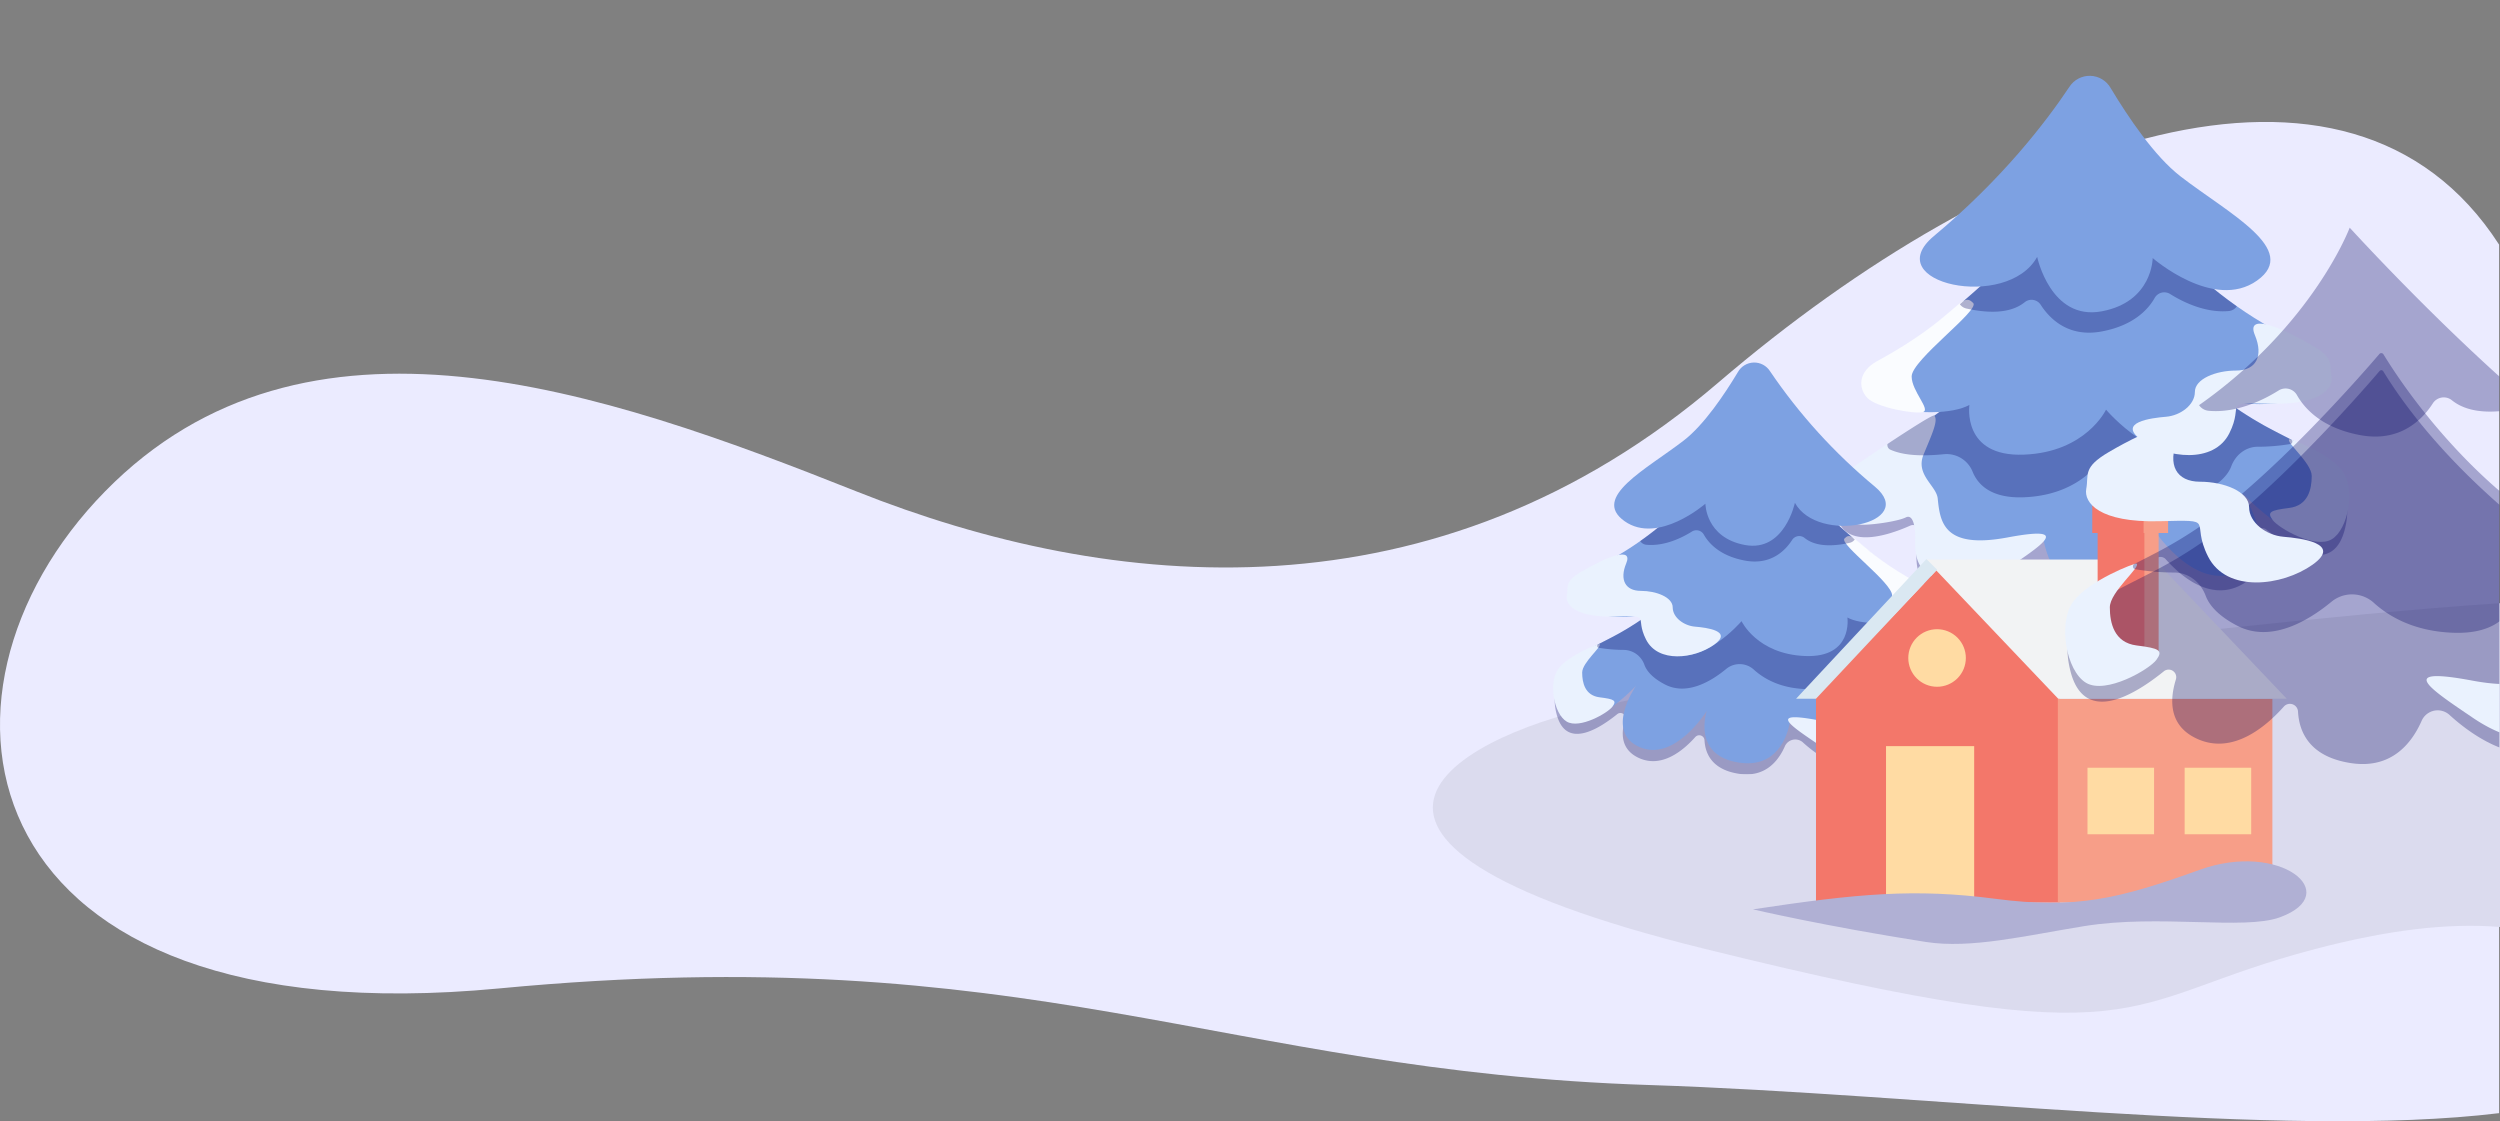 <svg xmlns="http://www.w3.org/2000/svg" xmlns:xlink="http://www.w3.org/1999/xlink" width="1383.231" height="620.373" viewBox="0 0 1383.231 620.373">
  <rect x="0" y="0" width="1383.231" height="620.373" fill="#808080" stroke="none"/>
  <defs>
    <clipPath id="clip-path">
      <rect id="Rectangle_35" data-name="Rectangle 35" width="285.396" height="295.538" fill="none"/>
    </clipPath>
    <clipPath id="clip-path-3">
      <rect id="Rectangle_25" data-name="Rectangle 25" width="282.88" height="182.834" fill="none"/>
    </clipPath>
    <clipPath id="clip-path-4">
      <path id="Path_12" data-name="Path 12" d="M138.5,170.812c-.079.125-.158.256-.236.38-.347.557-.694,1.114-1.047,1.678-18.185,28.735-45.27,55.536-74.13,77.324q-3.173,2.4-6.378,4.712-7.357,5.337-14.793,10.2-1.7,1.11-3.346,2.169-3.959,2.546-7.636,4.85c-.4.249-.8.5-1.192.746C12.7,283.587,1.183,290.841,2.388,300.041c3.818,29.167,48.106,4.181,48.545,3.938-.21.531-11.539,28.944,4.277,40.038h.006a20.781,20.781,0,0,0,4.885,2.516,25.892,25.892,0,0,0,2.659.813c25.932,6.494,52.388-25.111,53.868-26.912.045-.053.066-.079.066-.079s0,.033.006.1c.04.38.183,1.8.6,3.867,1.873,9.475,9.234,32.365,36.312,28.23,33.568-5.125,23.143-36.271,22.881-37.044.5.806,23.116,36.919,48.145,25.93,24.8-10.9,3.359-42.43,2.495-43.688,1.27,1.337,47.392,49.7,56.763,11.815,5.449-21.985-6.941-29.789-26.364-39.736-1.113-.571-2.253-1.153-3.411-1.737-1.363-.695-2.751-1.4-4.165-2.123q-1.06-.54-2.142-1.1c-.72-.366-1.447-.747-2.174-1.127a199.005,199.005,0,0,1-24.7-14.941q-2.4-1.73-4.82-3.584c-.438-.328-.871-.668-1.31-1.009q-1.492-1.16-2.993-2.359c-.511-.406-1.028-.825-1.545-1.245-3.477-2.825-6.974-5.8-10.445-8.866-.543-.472-1.081-.957-1.624-1.442-4.328-3.866-8.618-7.857-12.782-11.867q-1.512-1.454-3.006-2.923-3.123-3.047-6.136-6.075c-.491-.5-.982-.989-1.467-1.481-6.588-6.657-12.645-13.073-17.819-18.7-.366-.393-.727-.786-1.08-1.173-.407-.446-.819-.891-1.219-1.33q-.521-.57-1.022-1.12c-.242-.275-.491-.544-.733-.806l-.563-.623c-.419-.472-.838-.936-1.25-1.389-.655-.721-1.277-1.422-1.88-2.1-.852-.95-1.65-1.855-2.4-2.7-.15-.164-.295-.328-.439-.492-.164-.2-.334-.387-.5-.57-.256-.288-.5-.564-.74-.839-2.155-2.457-3.772-4.338-4.748-5.471-.033-.033-.058-.066-.091-.1-.628-.747-.963-1.141-.963-1.141-.281.473-.569.937-.857,1.409" transform="translate(-2.301 -169.403)" fill="none"/>
    </clipPath>
    <linearGradient id="linear-gradient" x1="-0.001" y1="1.023" x2="0.001" y2="1.023" gradientUnits="objectBoundingBox">
      <stop offset="0" stop-color="#fff"/>
      <stop offset="1" stop-color="#7da1e2"/>
    </linearGradient>
    <clipPath id="clip-path-6">
      <rect id="Rectangle_28" data-name="Rectangle 28" width="224.061" height="129.86" fill="none"/>
    </clipPath>
    <clipPath id="clip-path-7">
      <path id="Path_16" data-name="Path 16" d="M80.506,157.073q-4.416,3.765-8.837,7.385a317.222,317.222,0,0,1-31.98,23.413c-39.946,24.9,27.654,35.385,46.091,24.9,0,0-4.3,28.832,30.113,27.522s45.476-24.9,45.476-24.9,29.5,34.731,54.7,21.625c24.4-12.693,13.071-27.843,12.328-28.787.541.557,7.362,6.966,34.992,2.575,28.883-4.588,23.457-23.564,5.531-32.109a244.6,244.6,0,0,1-25.5-14.05q-5.014-3.165-9.654-6.434c-53.122-37.352-69.931-82.4-69.931-82.4s-41.1,45.2-83.321,81.256" transform="translate(-27.27 -75.817)" fill="none"/>
    </clipPath>
    <linearGradient id="linear-gradient-2" x1="0.037" y1="1.428" x2="0.039" y2="1.428" xlink:href="#linear-gradient"/>
    <clipPath id="clip-path-9">
      <rect id="Rectangle_31" data-name="Rectangle 31" width="153.251" height="96.992" fill="none"/>
    </clipPath>
    <clipPath id="clip-path-10">
      <path id="Path_19" data-name="Path 19" d="M160.6,8.476c-13,19.478-37.229,51.03-74.875,82.426-31.286,26.092,40.521,41.688,57.114,11.545,0,0,7.375,35.386,35.644,30.143S206.747,103.1,206.747,103.1s33.8,29.488,57.768,12.45-15.908-37.182-42.4-57.665c-14.377-11.114-28.963-32.762-38.6-48.821A13.363,13.363,0,0,0,160.6,8.476" transform="translate(-77.918 -2.274)" fill="none"/>
    </clipPath>
    <linearGradient id="linear-gradient-3" x1="-0.104" y1="2.17" x2="-0.101" y2="2.17" xlink:href="#linear-gradient"/>
    <clipPath id="clip-path-12">
      <rect id="Rectangle_35-2" data-name="Rectangle 35" width="221.107" height="228.965" fill="none"/>
    </clipPath>
    <clipPath id="clip-path-14">
      <rect id="Rectangle_25-2" data-name="Rectangle 25" width="219.158" height="141.648" fill="none"/>
    </clipPath>
    <clipPath id="clip-path-15">
      <path id="Path_12-2" data-name="Path 12" d="M115.94,170.495c.061.1.122.2.183.294.269.432.538.863.812,1.3,14.089,22.262,35.073,43.026,57.431,59.906q2.458,1.858,4.942,3.65,5.7,4.135,11.461,7.9,1.316.86,2.592,1.68,3.067,1.973,5.916,3.757c.31.193.619.386.923.578,13.2,8.306,22.125,13.926,21.192,21.054-2.958,22.6-37.269,3.239-37.61,3.051.163.411,8.94,22.424-3.313,31.019h0a16.1,16.1,0,0,1-3.785,1.949,20.056,20.056,0,0,1-2.06.629c-20.09,5.031-40.587-19.454-41.734-20.85-.035-.041-.051-.061-.051-.061s0,.026,0,.076c-.031.295-.142,1.4-.462,3-1.451,7.341-7.154,25.074-28.132,21.871-26.006-3.97-17.93-28.1-17.726-28.7-.386.625-17.909,28.6-37.3,20.089-19.213-8.443-2.6-32.872-1.933-33.847-.984,1.036-36.717,38.5-43.976,9.154C-.921,260.958,8.678,254.911,23.726,247.2c.862-.442,1.745-.893,2.643-1.345,1.056-.538,2.131-1.082,3.227-1.645q.822-.419,1.659-.853c.558-.284,1.121-.579,1.684-.873a154.173,154.173,0,0,0,19.137-11.575q1.857-1.34,3.734-2.776c.339-.254.675-.518,1.015-.782q1.156-.9,2.319-1.828c.4-.314.8-.639,1.2-.964,2.694-2.188,5.4-4.493,8.092-6.869.421-.366.837-.742,1.258-1.117,3.353-3,6.676-6.087,9.9-9.194q1.172-1.127,2.329-2.264,2.42-2.361,4.754-4.706c.38-.386.761-.766,1.136-1.147,5.1-5.158,9.8-10.128,13.8-14.484.284-.3.563-.609.837-.908.315-.345.635-.69.944-1.031l.792-.868c.187-.213.38-.421.568-.624l.436-.483c.324-.366.649-.726.968-1.076.508-.559.989-1.1,1.456-1.625.66-.736,1.278-1.437,1.862-2.091.116-.127.228-.254.34-.381.127-.152.259-.3.385-.442.2-.223.391-.437.573-.65,1.669-1.9,2.922-3.361,3.679-4.239.025-.026.045-.051.071-.076.487-.579.746-.884.746-.884.218.366.441.726.664,1.092" transform="translate(-2.301 -169.403)" fill="none"/>
    </clipPath>
    <linearGradient id="linear-gradient-4" x1="1.001" y1="1.023" x2="0.999" y2="1.023" xlink:href="#linear-gradient"/>
    <clipPath id="clip-path-17">
      <rect id="Rectangle_28-2" data-name="Rectangle 28" width="173.588" height="100.608" fill="none"/>
    </clipPath>
    <clipPath id="clip-path-18">
      <path id="Path_16-2" data-name="Path 16" d="M184.695,138.769q3.421,2.917,6.847,5.722a245.762,245.762,0,0,0,24.776,18.139c30.948,19.292-21.425,27.414-35.708,19.292,0,0,3.333,22.338-23.33,21.323s-35.232-19.292-35.232-19.292-22.854,26.907-42.375,16.754c-18.9-9.834-10.127-21.571-9.551-22.3-.419.431-5.7,5.4-27.11,2-22.377-3.554-18.173-18.256-4.285-24.876a189.5,189.5,0,0,0,19.759-10.885q3.884-2.452,7.479-4.985c41.156-28.938,54.178-63.836,54.178-63.836s31.842,35.019,64.552,62.952" transform="translate(-27.27 -75.817)" fill="none"/>
    </clipPath>
    <linearGradient id="linear-gradient-5" x1="0.963" y1="1.428" x2="0.961" y2="1.428" xlink:href="#linear-gradient"/>
    <clipPath id="clip-path-20">
      <rect id="Rectangle_31-2" data-name="Rectangle 31" width="118.729" height="75.143" fill="none"/>
    </clipPath>
    <clipPath id="clip-path-21">
      <path id="Path_19-2" data-name="Path 19" d="M164.141,7.079A305.4,305.4,0,0,0,222.15,70.938c24.238,20.214-31.393,32.3-44.248,8.945,0,0-5.714,27.415-27.615,23.353s-21.9-22.845-21.9-22.845S102.2,103.236,83.63,90.036s12.325-28.807,32.852-44.675c11.138-8.61,22.439-25.382,29.9-37.823a10.353,10.353,0,0,1,17.756-.458" transform="translate(-77.918 -2.274)" fill="none"/>
    </clipPath>
    <linearGradient id="linear-gradient-6" x1="1.104" y1="2.17" x2="1.101" y2="2.17" xlink:href="#linear-gradient"/>
    <clipPath id="clip-path-23">
      <path id="Path_79" data-name="Path 79" d="M7.731,100.885h.881V213.7H143.465V100.885L75.6,29.492Z" transform="translate(-7.731 -29.492)" fill="none"/>
    </clipPath>
    <linearGradient id="linear-gradient-7" x1="-0.075" y1="1" x2="-0.065" y2="1" gradientUnits="objectBoundingBox">
      <stop offset="0" stop-color="#fad5e5"/>
      <stop offset="0.01" stop-color="#f9d3e2"/>
      <stop offset="0.233" stop-color="#f7b2b7"/>
      <stop offset="0.45" stop-color="#f59895"/>
      <stop offset="0.654" stop-color="#f4867d"/>
      <stop offset="0.843" stop-color="#f37a6f"/>
      <stop offset="1" stop-color="#f3776a"/>
    </linearGradient>
    <clipPath id="clip-path-24">
      <rect id="Rectangle_84" data-name="Rectangle 84" width="118.706" height="112.819" fill="none"/>
    </clipPath>
    <linearGradient id="linear-gradient-8" x1="-1.24" y1="1" x2="-1.229" y2="1" gradientUnits="objectBoundingBox">
      <stop offset="0" stop-color="#fad5e5"/>
      <stop offset="0.099" stop-color="#f9ccd5"/>
      <stop offset="0.352" stop-color="#f8b8b4"/>
      <stop offset="0.594" stop-color="#f7a99b"/>
      <stop offset="0.816" stop-color="#f7a18d"/>
      <stop offset="1" stop-color="#f79e88"/>
    </linearGradient>
    <clipPath id="clip-path-25">
      <rect id="Rectangle_86" data-name="Rectangle 86" width="27.116" height="68.433" fill="none"/>
    </clipPath>
    <linearGradient id="linear-gradient-9" x1="-6.448" y1="3.059" x2="-6.397" y2="3.059" xlink:href="#linear-gradient-7"/>
    <clipPath id="clip-path-26">
      <rect id="Rectangle_88" data-name="Rectangle 88" width="7.866" height="68.174" fill="none"/>
    </clipPath>
    <linearGradient id="linear-gradient-10" x1="-24.5" y1="3.059" x2="-24.333" y2="3.059" xlink:href="#linear-gradient-8"/>
    <clipPath id="clip-path-27">
      <rect id="Rectangle_90" data-name="Rectangle 90" width="28.843" height="18.355" fill="none"/>
    </clipPath>
    <linearGradient id="linear-gradient-11" x1="-5.769" y1="12.143" x2="-5.723" y2="12.143" xlink:href="#linear-gradient-7"/>
    <clipPath id="clip-path-28">
      <rect id="Rectangle_92" data-name="Rectangle 92" width="13.544" height="18.355" fill="none"/>
    </clipPath>
    <linearGradient id="linear-gradient-12" x1="-14.197" y1="12.143" x2="-14.1" y2="12.143" xlink:href="#linear-gradient-8"/>
    <clipPath id="clip-path-29">
      <rect id="Rectangle_94" data-name="Rectangle 94" width="48.769" height="86.59" fill="none"/>
    </clipPath>
    <linearGradient id="linear-gradient-13" x1="-1.02" y1="1" x2="-0.994" y2="1" gradientUnits="objectBoundingBox">
      <stop offset="0" stop-color="#fff"/>
      <stop offset="1" stop-color="#ffdba3"/>
    </linearGradient>
    <clipPath id="clip-path-30">
      <rect id="Rectangle_96" data-name="Rectangle 96" width="36.826" height="36.826" fill="none"/>
    </clipPath>
    <linearGradient id="linear-gradient-14" x1="-4.378" y1="2.027" x2="-4.343" y2="2.027" xlink:href="#linear-gradient-13"/>
    <linearGradient id="linear-gradient-15" x1="-5.838" y1="2.027" x2="-5.802" y2="2.027" xlink:href="#linear-gradient-13"/>
    <clipPath id="clip-path-32">
      <path id="Path_82" data-name="Path 82" d="M47.351,70.532A15.925,15.925,0,1,0,63.275,54.607,15.924,15.924,0,0,0,47.351,70.532" transform="translate(-47.351 -54.607)" fill="none"/>
    </clipPath>
    <linearGradient id="linear-gradient-16" x1="-1.949" y1="4.75" x2="-1.908" y2="4.75" xlink:href="#linear-gradient-13"/>
    <clipPath id="clip-path-33">
      <rect id="Rectangle_199" data-name="Rectangle 199" width="240" height="477" transform="translate(1682 2825)" fill="#fff" stroke="#707070" stroke-width="1"/>
    </clipPath>
    <clipPath id="clip-path-34">
      <rect id="Rectangle_35-3" data-name="Rectangle 35" width="340.134" height="352.221" fill="none"/>
    </clipPath>
    <clipPath id="clip-path-36">
      <rect id="Rectangle_25-3" data-name="Rectangle 25" width="337.135" height="217.9" fill="none"/>
    </clipPath>
    <clipPath id="clip-path-37">
      <path id="Path_12-3" data-name="Path 12" d="M177.114,171.082c.094.148.188.305.282.453.413.664.827,1.328,1.248,2,21.673,34.246,53.953,66.187,88.348,92.154q3.781,2.858,7.6,5.615,8.768,6.36,17.631,12.152,2.025,1.323,3.988,2.585,4.718,3.034,9.1,5.78c.476.3.952.593,1.42.889,20.308,12.777,34.035,21.423,32.6,32.387-4.55,34.761-57.332,4.983-57.855,4.694.25.633,13.752,34.495-5.1,47.718h-.007a24.768,24.768,0,0,1-5.822,3,30.87,30.87,0,0,1-3.169.968c-30.905,7.739-62.436-29.927-64.2-32.074-.054-.063-.078-.094-.078-.094s0,.04-.007.117c-.048.453-.219,2.148-.71,4.608-2.233,11.293-11,38.572-43.277,33.644-40.006-6.107-27.581-43.227-27.269-44.149-.593.961-27.55,44-57.379,30.9-29.555-12.987-4-50.568-2.973-52.068-1.514,1.594-56.482,59.229-67.65,14.081-6.494-26.2,8.272-35.5,31.421-47.358,1.327-.68,2.685-1.374,4.066-2.07,1.624-.828,3.279-1.664,4.964-2.53q1.264-.644,2.552-1.312c.858-.437,1.725-.89,2.591-1.344a237.169,237.169,0,0,0,29.438-17.806q2.857-2.061,5.745-4.271c.522-.391,1.038-.8,1.561-1.2q1.778-1.382,3.567-2.812c.608-.483,1.225-.984,1.842-1.483,4.144-3.366,8.312-6.911,12.448-10.567.647-.562,1.288-1.141,1.936-1.719,5.158-4.608,10.27-9.363,15.234-14.143q1.8-1.733,3.583-3.483,3.722-3.631,7.313-7.24c.585-.593,1.17-1.179,1.748-1.765,7.851-7.934,15.07-15.581,21.236-22.281.437-.469.866-.937,1.287-1.4.485-.531.976-1.062,1.452-1.586q.621-.679,1.218-1.335c.288-.328.585-.648.874-.96l.671-.742c.5-.562,1-1.116,1.49-1.655.781-.859,1.522-1.7,2.24-2.5,1.015-1.132,1.967-2.21,2.865-3.217.179-.2.351-.391.523-.586.2-.234.4-.461.592-.679.3-.344.6-.672.882-1,2.568-2.928,4.5-5.17,5.659-6.521.039-.04.069-.078.109-.117.749-.891,1.147-1.36,1.147-1.36.335.563.679,1.117,1.022,1.679" transform="translate(-2.301 -169.403)" fill="none"/>
    </clipPath>
    <clipPath id="clip-path-39">
      <rect id="Rectangle_28-3" data-name="Rectangle 28" width="267.034" height="154.767" fill="none"/>
    </clipPath>
    <clipPath id="clip-path-40">
      <path id="Path_16-3" data-name="Path 16" d="M269.44,172.657q5.262,4.487,10.532,8.8a378.061,378.061,0,0,0,38.114,27.9c47.608,29.677-32.958,42.172-54.931,29.677,0,0,5.127,34.362-35.889,32.8s-54.2-29.677-54.2-29.677-35.157,41.392-65.186,25.773C78.805,252.808,92.3,234.752,93.19,233.627c-.644.663-8.774,8.3-41.7,3.069-34.423-5.468-27.957-28.084-6.592-38.267a291.5,291.5,0,0,0,30.4-16.745q5.975-3.772,11.506-7.668c63.311-44.516,83.343-98.2,83.343-98.2s48.984,53.871,99.3,96.84" transform="translate(-27.27 -75.817)" fill="none"/>
    </clipPath>
    <clipPath id="clip-path-42">
      <rect id="Rectangle_31-3" data-name="Rectangle 31" width="182.643" height="115.595" fill="none"/>
    </clipPath>
    <clipPath id="clip-path-43">
      <path id="Path_19-3" data-name="Path 19" d="M210.556,9.666c15.489,23.214,44.369,60.817,89.236,98.235,37.286,31.1-48.293,49.684-68.068,13.76,0,0-8.789,42.172-42.48,35.925s-33.691-35.143-33.691-35.143S115.27,157.585,86.705,137.28s18.96-44.314,50.537-68.725c17.134-13.245,34.518-39.045,46-58.185a15.925,15.925,0,0,1,27.314-.705" transform="translate(-77.918 -2.274)" fill="none"/>
    </clipPath>
  </defs>
  <g id="Group_158" data-name="Group 158" transform="translate(-539 -2825)">
    <path id="Path_77" data-name="Path 77" d="M3415.446,2022.13c-83.159-128.925-275.432-57.718-431.956,76.3s-335.846,116.393-476.955,60.233-304.926-112.937-415.674,0-76.457,303.01,218.015,275.016,399.283,45.808,636.357,53.442c153.387,4.939,350.65,30.12,470.212,15.565Z" transform="translate(-1493.718 938.21)" fill="#ebebff"/>
    <path id="Path_84" data-name="Path 84" d="M3927.694,2503.594c-131.715-35.353-178.9,17.677-256.929,32.407s-197.8,73.653,52.625,135.521,225.022,29.46,337.533,0c39.829-10.429,73.063-14.556,102.2-12.177V2480.2C4072.39,2486.088,3927.694,2503.594,3927.694,2503.594Z" transform="translate(-2240.894 678.544)" fill="#dbdbee"/>
    <g id="Group_69" data-name="Group 69" transform="translate(1553.416 2865.552)">
      <g id="Group_36" data-name="Group 36" transform="translate(0)" clip-path="url(#clip-path)">
        <g id="Group_17" data-name="Group 17">
          <g id="Group_16" data-name="Group 16" clip-path="url(#clip-path)">
            <g id="Group_15" data-name="Group 15" transform="translate(1.412 112.705)" opacity="0.3">
              <g id="Group_14" data-name="Group 14">
                <g id="Group_13" data-name="Group 13" clip-path="url(#clip-path-3)">
                  <path id="Path_11" data-name="Path 11" d="M283.891,323.078c-6.231,25.189-28.71,12.248-43.449.354a3.522,3.522,0,0,0-5.588,3.751c3.077,9.918,3.206,21.867-10.222,27.768-16,7.026-31.022-5.2-39.9-15.149a3.762,3.762,0,0,0-6.558,2.309c-.5,9.437-5.247,21.005-24.566,23.955-18.623,2.844-28.115-8.937-32.836-19.653a8.129,8.129,0,0,0-12.936-2.7c-10.3,9.394-27.9,21.455-45.077,17.154a25.85,25.85,0,0,1-2.659-.813,20.751,20.751,0,0,1-4.885-2.517h-.006c-10.611-7.444-9-22.685-6.732-32.068a3.683,3.683,0,0,0-5.068-4.251C30.5,326.973,5.229,335.268,2.388,313.557c-1.205-9.2,10.314-16.454,27.353-27.174.393-.249.793-.5,1.192-.747q3.674-2.31,7.635-4.849,1.65-1.061,3.347-2.169,7.416-4.856,14.793-10.2,3.2-2.31,6.379-4.712c28.859-21.788,55.944-48.59,74.13-77.324.353-.563.7-1.121,1.047-1.677.079-.125.157-.256.236-.381l.1-.163a1.052,1.052,0,0,1,1.7-.128l.019.022c.033.033.059.066.091.1.976,1.133,2.593,3.014,4.748,5.471.236.276.485.55.74.839.164.184.334.374.5.57.144.164.288.328.439.491.753.845,1.552,1.75,2.4,2.7.6.675,1.225,1.376,1.88,2.1.412.452.831.917,1.251,1.389l.563.623c.242.262.491.531.733.806q.5.55,1.022,1.121c.4.439.812.885,1.218,1.33.353.387.714.78,1.081,1.173,5.173,5.623,11.23,12.038,17.819,18.7.484.492.976.983,1.467,1.481q3.006,3.018,6.136,6.075,1.493,1.464,3.006,2.923c4.165,4.01,8.454,8,12.783,11.867.544.485,1.081.969,1.624,1.441,3.471,3.066,6.967,6.041,10.445,8.866.517.419,1.035.839,1.545,1.245q1.5,1.2,2.993,2.359c.439.341.871.682,1.31,1.009q2.426,1.858,4.82,3.585a199.075,199.075,0,0,0,24.7,14.941c.727.38,1.454.76,2.174,1.127s1.434.741,2.142,1.1c1.414.728,2.8,1.429,4.165,2.123,1.159.583,2.3,1.167,3.412,1.737,19.423,9.947,31.813,17.752,26.364,39.737" transform="translate(-2.301 -183.662)" fill="#00005e"/>
                </g>
              </g>
            </g>
          </g>
        </g>
        <g id="Group_19" data-name="Group 19" transform="translate(1.412 103.955)">
          <g id="Group_18" data-name="Group 18" clip-path="url(#clip-path-4)">
            <rect id="Rectangle_27" data-name="Rectangle 27" width="288.157" height="187.281" transform="translate(-1.118 0)" fill="url(#linear-gradient)"/>
          </g>
        </g>
        <g id="Group_24" data-name="Group 24">
          <g id="Group_23" data-name="Group 23" clip-path="url(#clip-path)">
            <path id="Path_13" data-name="Path 13" d="M404.307,329.954c-2.1,1.536,12.443,13.106,12.443,20.314s-1.965,16.382-12.443,17.693-12.437,2.244-9.165,6.692,23.442,16.173,32.675,10.638,13.162-27.814,5.959-37.644-28.86-18.138-29.469-17.693" transform="translate(-152.103 -127.47)" fill="#eaf2fe"/>
            <path id="Path_14" data-name="Path 14" d="M116.406,378.079c-2.934,3.486-10.969,8.879-20.058,15.039-17.085,11.579-28.139,11.094-37.136,7.175a44.58,44.58,0,0,1-4.885-2.517h-.007c-9.947-5.832-9.05-15.8-9.05-21.919s-1.31-12.883-5.239-10.917S23.659,368.872,16.737,369s-12.723-4.056-16-13.886S5.977,340.694,8.6,338.729c1.2-.9,10.962-7.569,21.3-14.41,12.2-8.073,25.192-16.382,25.847-15.734a.782.782,0,0,1,.072.079c2.371,2.582-1.428,10.517-5.966,21.546-.052.125-.1.242-.144.367-4.185,10.9,7.3,16.906,8,23.878,1.31,13.106,3.274,28.178,38.636,21.566,10.563-1.972,16.627-2.471,19.39-1.828.026.006.053.013.072.02,2.285.551,2.246,1.907.6,3.866" transform="translate(0 -119.207)" fill="#eaf2fe"/>
            <g id="Group_22" data-name="Group 22" transform="translate(29.863 104.776)" opacity="0.3">
              <g id="Group_21" data-name="Group 21">
                <g id="Group_20" data-name="Group 20" clip-path="url(#clip-path-6)">
                  <path id="Path_15" data-name="Path 15" d="M271.686,271.063c-.013,0-.026.007-.039.007a108.346,108.346,0,0,1-17.891,1.527c-6.542-.066-12.35,4.259-14.787,10.74-1.67,4.443-5.815,9.358-14.642,13.945-15.6,8.112-32.848-2.11-43.725-11.075a15.048,15.048,0,0,0-19.894.616c-6.988,6.3-18.592,13.053-36.548,13.735-17.93.681-25.349-6.808-28.349-14.148A15.468,15.468,0,0,0,80,276.719c-3.6.353-7.531.622-11.493.616-6.43-.013-12.927-.76-18.126-3.093a2.721,2.721,0,0,1-1.539-1.605,3.17,3.17,0,0,1-.144-1.56C60.9,263,73.893,254.694,74.548,255.343a.7.7,0,0,1,.072.079q3.2-2.31,6.379-4.712c26.05-16.061,54.719-46.5,74.13-77.324.353-.557.7-1.121,1.048-1.678.079-.125.157-.255.236-.38a1.173,1.173,0,0,1,1.821-.269c.033.032.059.066.091.1.976,1.134,2.593,3.014,4.748,5.472.236.275.485.55.74.838.164.184.334.374.5.57.144.164.288.328.439.492.753.846,1.552,1.75,2.4,2.7.6.675,1.232,1.376,1.88,2.1.412.452.832.917,1.251,1.389l.563.622c.242.262.491.531.733.806q.511.55,1.022,1.12c.4.439.812.884,1.218,1.33.353.387.714.779,1.081,1.173,5.173,5.622,11.23,12.037,17.819,18.7.484.491.976.989,1.467,1.481,2,2.012,4.054,4.043,6.136,6.075,1,.976,2,1.946,3.006,2.923,4.165,4.01,8.454,8,12.783,11.867.544.485,1.081.963,1.624,1.441,3.471,3.067,6.967,6.042,10.445,8.866.517.42,1.028.839,1.545,1.245q1.5,1.2,2.993,2.36c.432.341.871.674,1.31,1.009q2.426,1.858,4.82,3.584a199.068,199.068,0,0,0,24.7,14.941c.727.38,1.454.76,2.174,1.127s1.434.74,2.142,1.1c1.415.727,2.8,1.429,4.165,2.123a1.321,1.321,0,0,1-.341,2.457" transform="translate(-48.664 -170.741)" fill="#00005e"/>
                </g>
              </g>
            </g>
          </g>
        </g>
        <g id="Group_26" data-name="Group 26" transform="translate(16.734 46.525)">
          <g id="Group_25" data-name="Group 25" clip-path="url(#clip-path-7)">
            <rect id="Rectangle_30" data-name="Rectangle 30" width="292.526" height="174.307" transform="translate(-27.528 0)" fill="url(#linear-gradient-2)"/>
          </g>
        </g>
        <g id="Group_31" data-name="Group 31">
          <g id="Group_30" data-name="Group 30" clip-path="url(#clip-path)">
            <path id="Path_17" data-name="Path 17" d="M87.064,206.023c3.738,3.986-34.071,31.454-34.071,40.628,0,8.106,10.717,18.381,6.28,19.676s-25.795-2.477-30.862-7.88c-4.917-5.242-5.25-14.455,5.531-20.314,44.609-24.245,46.362-39.317,53.122-32.109" transform="translate(-9.707 -78.898)" fill="#fafcff"/>
            <g id="Group_29" data-name="Group 29" transform="translate(69.97 46.525)" opacity="0.3">
              <g id="Group_28" data-name="Group 28">
                <g id="Group_27" data-name="Group 27" clip-path="url(#clip-path-9)">
                  <path id="Path_18" data-name="Path 18" d="M267.273,158.213a6.047,6.047,0,0,1-4.5,2.628c-12.943,1.173-25.424-5.039-32.479-9.462a6.087,6.087,0,0,0-8.567,2.353c-3.558,6.219-11.627,15.137-29.3,18.413-18.259,3.388-28.57-6.893-33.579-14.6a6.035,6.035,0,0,0-8.941-1.605c-8.131,6.585-20.7,6.061-32.233,3.519a6.072,6.072,0,0,1-3.651-2.385c42.22-36.054,83.321-81.256,83.321-81.256s16.808,45.045,69.929,82.4" transform="translate(-114.022 -75.817)" fill="#00005e"/>
                </g>
              </g>
            </g>
          </g>
        </g>
        <g id="Group_33" data-name="Group 33" transform="translate(47.815 1.395)">
          <g id="Group_32" data-name="Group 32" clip-path="url(#clip-path-10)">
            <rect id="Rectangle_33" data-name="Rectangle 33" width="234.048" height="135.56" transform="translate(-23.484 -0.001)" fill="url(#linear-gradient-3)"/>
          </g>
        </g>
        <g id="Group_35" data-name="Group 35">
          <g id="Group_34" data-name="Group 34" clip-path="url(#clip-path)">
            <path id="Path_21" data-name="Path 21" d="M369.409,237.924c-19.3-11.32-36.873-17.693-31.957-5.9s.614,19.659-10.447,19.659-22.738,4.587-22.738,11.8-7.989,13.106-15.978,13.761-27.509,3.038-13.447,12.987,39.873,13.225,48.476-3.813-4.919-17.058,22.737-16.392,35.031-8.509,33.8-15.062,1.843-9.829-10.447-17.037" transform="translate(-104.27 -87.208)" fill="#eaf2fe"/>
          </g>
        </g>
      </g>
    </g>
    <g id="Group_70" data-name="Group 70" transform="translate(1398.329 3024.5)">
      <g id="Group_36-2" data-name="Group 36" clip-path="url(#clip-path-12)">
        <g id="Group_17-2" data-name="Group 17">
          <g id="Group_16-2" data-name="Group 16" clip-path="url(#clip-path-12)">
            <g id="Group_15-2" data-name="Group 15" transform="translate(0.856 87.317)" opacity="0.3">
              <g id="Group_14-2" data-name="Group 14">
                <g id="Group_13-2" data-name="Group 13" clip-path="url(#clip-path-14)">
                  <path id="Path_11-2" data-name="Path 11" d="M3.3,291.673c4.827,19.515,22.243,9.489,33.661.274a2.729,2.729,0,0,1,4.329,2.906c-2.384,7.684-2.484,16.942,7.919,21.513,12.4,5.444,24.034-4.032,30.914-11.737a2.914,2.914,0,0,1,5.08,1.788c.387,7.311,4.065,16.274,19.032,18.558,14.428,2.2,21.782-6.924,25.439-15.226a6.3,6.3,0,0,1,10.022-2.095c7.981,7.278,21.613,16.622,34.922,13.289a20.024,20.024,0,0,0,2.06-.63,16.075,16.075,0,0,0,3.785-1.95h0c8.221-5.767,6.974-17.575,5.215-24.845a2.853,2.853,0,0,1,3.927-3.293c10,4.462,29.579,10.888,31.78-5.932.934-7.128-7.99-12.747-21.191-21.053-.3-.193-.614-.386-.924-.579q-2.846-1.789-5.915-3.757-1.279-.822-2.593-1.68-5.746-3.762-11.46-7.9-2.482-1.79-4.942-3.65c-22.359-16.88-43.342-37.644-57.431-59.906-.274-.436-.542-.868-.812-1.3-.061-.1-.122-.2-.183-.295l-.077-.126a.815.815,0,0,0-1.318-.1l-.015.017c-.025.026-.046.051-.071.077-.756.878-2.009,2.335-3.678,4.239-.183.213-.376.426-.573.65-.127.142-.259.29-.386.442-.112.127-.223.254-.34.381-.583.655-1.2,1.355-1.862,2.091-.467.523-.949,1.066-1.456,1.624-.319.35-.644.711-.969,1.076l-.436.483c-.188.2-.38.411-.568.624l-.792.868c-.309.34-.629.686-.944,1.031-.274.3-.553.6-.837.909-4.008,4.356-8.7,9.326-13.8,14.484-.375.381-.756.762-1.136,1.147q-2.329,2.338-4.754,4.706-1.157,1.135-2.329,2.264c-3.227,3.107-6.55,6.2-9.9,9.194-.421.376-.837.751-1.258,1.117-2.689,2.376-5.4,4.681-8.092,6.869-.4.325-.8.65-1.2.965q-1.165.929-2.319,1.828c-.34.264-.675.528-1.015.782q-1.88,1.44-3.734,2.777a154.236,154.236,0,0,1-19.137,11.575c-.563.294-1.126.589-1.684.873s-1.111.574-1.659.853c-1.1.564-2.171,1.107-3.227,1.645-.9.452-1.781.9-2.643,1.345C8.678,268.595-.921,274.641,3.3,291.673" transform="translate(-2.301 -183.662)" fill="#00005e"/>
                </g>
              </g>
            </g>
          </g>
        </g>
        <g id="Group_19-2" data-name="Group 19" transform="translate(0.856 80.538)">
          <g id="Group_18-2" data-name="Group 18" clip-path="url(#clip-path-15)">
            <rect id="Rectangle_27-2" data-name="Rectangle 27" width="223.246" height="145.094" transform="translate(-3.222 0)" fill="url(#linear-gradient-4)"/>
          </g>
        </g>
        <g id="Group_24-2" data-name="Group 24">
          <g id="Group_23-2" data-name="Group 23" clip-path="url(#clip-path-12)">
            <path id="Path_13-2" data-name="Path 13" d="M419.411,329.95c1.626,1.19-9.64,10.154-9.64,15.738s1.522,12.692,9.64,13.707,9.635,1.738,7.1,5.185-18.162,12.53-25.314,8.242-10.2-21.549-4.617-29.164,22.359-14.052,22.831-13.707" transform="translate(-393.695 -173.078)" fill="#eaf2fe"/>
            <path id="Path_14-2" data-name="Path 14" d="M.918,362.416c2.273,2.7,8.5,6.879,15.54,11.651,13.237,8.971,21.8,8.6,28.771,5.559a34.544,34.544,0,0,0,3.785-1.95h.005c7.707-4.518,7.011-12.24,7.011-16.982s1.015-9.981,4.059-8.458,12.684,3.046,18.046,3.143,9.857-3.143,12.394-10.758-4.059-11.169-6.088-12.692c-.928-.7-8.493-5.864-16.5-11.164-9.452-6.255-19.517-12.692-20.025-12.189a.6.6,0,0,0-.056.061c-1.837,2,1.106,8.148,4.622,16.693.04.1.076.188.112.284,3.242,8.448-5.657,13.1-6.2,18.5-1.015,10.153-2.537,21.83-29.933,16.708-8.183-1.528-12.882-1.914-15.022-1.416-.02,0-.041.01-.056.015-1.77.427-1.74,1.477-.462,3" transform="translate(130.005 -161.859)" fill="#eaf2fe"/>
            <g id="Group_22-2" data-name="Group 22" transform="translate(24.383 81.174)" opacity="0.3">
              <g id="Group_21-2" data-name="Group 21">
                <g id="Group_20-2" data-name="Group 20" clip-path="url(#clip-path-17)">
                  <path id="Path_15-2" data-name="Path 15" d="M49.468,248.464c.01,0,.02.005.03.005a83.945,83.945,0,0,0,13.861,1.183,12.3,12.3,0,0,1,11.456,8.321c1.294,3.442,4.505,7.25,11.344,10.8,12.085,6.285,25.448-1.635,33.876-8.58a11.658,11.658,0,0,1,15.413.477c5.414,4.879,14.4,10.113,28.315,10.641,13.891.528,19.639-5.275,21.963-10.961a11.984,11.984,0,0,1,12.247-7.508c2.786.274,5.835.482,8.9.477,4.982-.01,10.015-.589,14.043-2.4a2.108,2.108,0,0,0,1.192-1.244,2.456,2.456,0,0,0,.112-1.209c-9.452-6.254-19.517-12.692-20.025-12.189a.543.543,0,0,0-.056.061q-2.482-1.79-4.942-3.65c-20.182-12.443-42.393-36.025-57.431-59.906-.274-.432-.543-.868-.812-1.3-.061-.1-.122-.2-.183-.294a.909.909,0,0,0-1.411-.208c-.025.025-.046.051-.071.076-.756.879-2.009,2.335-3.678,4.239-.183.213-.376.426-.573.649-.127.143-.259.289-.386.442-.112.127-.223.254-.34.381-.583.655-1.2,1.356-1.862,2.092-.467.523-.954,1.066-1.456,1.625-.32.35-.644.711-.969,1.076l-.436.482c-.188.2-.38.411-.568.625q-.4.426-.792.868c-.309.34-.629.685-.944,1.031-.274.3-.553.6-.837.908-4.008,4.356-8.7,9.326-13.8,14.484-.375.38-.756.766-1.136,1.147-1.553,1.558-3.141,3.133-4.754,4.706-.771.756-1.548,1.508-2.329,2.264-3.227,3.107-6.55,6.2-9.9,9.194-.421.376-.837.746-1.258,1.117-2.689,2.376-5.4,4.681-8.092,6.869-.4.325-.8.65-1.2.965q-1.165.929-2.319,1.828c-.335.264-.675.522-1.015.782q-1.88,1.439-3.734,2.777A154.22,154.22,0,0,1,55.774,243.19c-.563.294-1.126.589-1.684.873s-1.111.573-1.659.853c-1.1.563-2.171,1.107-3.227,1.645a1.024,1.024,0,0,0,.264,1.9" transform="translate(-48.664 -170.741)" fill="#00005e"/>
                </g>
              </g>
            </g>
          </g>
        </g>
        <g id="Group_26-2" data-name="Group 26" transform="translate(9.474 36.045)">
          <g id="Group_25-2" data-name="Group 25" clip-path="url(#clip-path-18)">
            <rect id="Rectangle_30-2" data-name="Rectangle 30" width="226.631" height="135.042" transform="translate(-6.635 0)" fill="url(#linear-gradient-5)"/>
          </g>
        </g>
        <g id="Group_31-2" data-name="Group 31">
          <g id="Group_30-2" data-name="Group 30" clip-path="url(#clip-path-12)">
            <path id="Path_17-2" data-name="Path 17" d="M25.326,205.616c-2.9,3.088,26.4,24.369,26.4,31.476,0,6.28-8.3,14.241-4.865,15.243s19.984-1.919,23.91-6.1c3.809-4.062,4.068-11.2-4.285-15.738-34.56-18.784-35.918-30.46-41.156-24.876" transform="translate(135.85 -107.127)" fill="#fafcff"/>
            <g id="Group_29-2" data-name="Group 29" transform="translate(48.17 36.045)" opacity="0.3">
              <g id="Group_28-2" data-name="Group 28">
                <g id="Group_27-2" data-name="Group 27" clip-path="url(#clip-path-20)">
                  <path id="Path_18-2" data-name="Path 18" d="M114.022,139.652a4.685,4.685,0,0,0,3.485,2.036c10.027.909,19.7-3.9,25.163-7.331a4.716,4.716,0,0,1,6.637,1.823c2.756,4.818,9.008,11.727,22.7,14.265,14.146,2.625,22.135-5.34,26.015-11.311a4.676,4.676,0,0,1,6.927-1.244c6.3,5.1,16.036,4.7,24.972,2.726a4.7,4.7,0,0,0,2.828-1.848C200.042,110.836,168.2,75.817,168.2,75.817s-13.022,34.9-54.177,63.835" transform="translate(-114.022 -75.817)" fill="#00005e"/>
                </g>
              </g>
            </g>
          </g>
        </g>
        <g id="Group_33-2" data-name="Group 33" transform="translate(33.788 1.081)">
          <g id="Group_32-2" data-name="Group 32" clip-path="url(#clip-path-21)">
            <rect id="Rectangle_33-2" data-name="Rectangle 33" width="181.326" height="105.024" transform="translate(-12.856 0)" fill="url(#linear-gradient-6)"/>
          </g>
        </g>
        <g id="Group_35-2" data-name="Group 35">
          <g id="Group_34-2" data-name="Group 34" clip-path="url(#clip-path-12)">
            <path id="Path_21-2" data-name="Path 21" d="M278.079,235.176c14.955-8.77,28.567-13.707,24.758-4.569s-.476,15.231,8.094,15.231,17.616,3.554,17.616,9.138,6.189,10.154,12.379,10.661,21.312,2.354,10.418,10.061-30.891,10.246-37.556-2.954,3.811-13.216-17.615-12.7-27.14-6.592-26.188-11.669-1.428-7.615,8.094-13.2" transform="translate(-262.385 -118.41)" fill="#eaf2fe"/>
          </g>
        </g>
      </g>
    </g>
    <g id="Group_95" data-name="Group 95" transform="translate(1532.76 3101.542)">
      <g id="Group_76" data-name="Group 76" transform="translate(10.136 38.665)">
        <g id="Group_75" data-name="Group 75" clip-path="url(#clip-path-23)">
          <rect id="Rectangle_82" data-name="Rectangle 82" width="135.734" height="184.211" transform="translate(0 0)" fill="url(#linear-gradient-7)"/>
        </g>
      </g>
      <g id="Group_78" data-name="Group 78" transform="translate(144.83 110.058)">
        <g id="Group_77" data-name="Group 77" clip-path="url(#clip-path-24)">
          <rect id="Rectangle_83" data-name="Rectangle 83" width="118.706" height="112.819" transform="translate(0 0)" fill="url(#linear-gradient-8)"/>
        </g>
      </g>
      <path id="Path_80" data-name="Path 80" d="M54.791,25.213l73.2,77H254.427l-73.2-77Z" transform="translate(17.042 7.842)" fill="#f2f3f4"/>
      <path id="Path_81" data-name="Path 81" d="M0,102.282H11.017L78,30.89,72.114,25Z" transform="translate(0 7.776)" fill="#dae8f2"/>
      <g id="Group_80" data-name="Group 80" transform="translate(166.847 16.784)">
        <g id="Group_79" data-name="Group 79" clip-path="url(#clip-path-25)">
          <rect id="Rectangle_85" data-name="Rectangle 85" width="27.116" height="68.433" fill="url(#linear-gradient-9)"/>
        </g>
      </g>
      <g id="Group_82" data-name="Group 82" transform="translate(192.723 17.043)">
        <g id="Group_81" data-name="Group 81" transform="translate(0 0)" clip-path="url(#clip-path-26)">
          <rect id="Rectangle_87" data-name="Rectangle 87" width="7.866" height="68.174" transform="translate(0)" fill="url(#linear-gradient-10)"/>
        </g>
      </g>
      <g id="Group_84" data-name="Group 84" transform="translate(163.88)">
        <g id="Group_83" data-name="Group 83" clip-path="url(#clip-path-27)">
          <rect id="Rectangle_89" data-name="Rectangle 89" width="28.843" height="18.355" transform="translate(0)" fill="url(#linear-gradient-11)"/>
        </g>
      </g>
      <g id="Group_86" data-name="Group 86" transform="translate(192.289)">
        <g id="Group_85" data-name="Group 85" clip-path="url(#clip-path-28)">
          <rect id="Rectangle_91" data-name="Rectangle 91" width="13.544" height="18.355" fill="url(#linear-gradient-12)"/>
        </g>
      </g>
      <g id="Group_88" data-name="Group 88" transform="translate(49.764 136.286)">
        <g id="Group_87" data-name="Group 87" clip-path="url(#clip-path-29)">
          <rect id="Rectangle_93" data-name="Rectangle 93" width="48.769" height="86.59" transform="translate(0 0)" fill="url(#linear-gradient-13)"/>
        </g>
      </g>
      <g id="Group_90" data-name="Group 90" transform="translate(161.237 148.23)">
        <g id="Group_89" data-name="Group 89" clip-path="url(#clip-path-30)">
          <rect id="Rectangle_95" data-name="Rectangle 95" width="36.826" height="36.826" fill="url(#linear-gradient-14)"/>
        </g>
      </g>
      <g id="Group_92" data-name="Group 92" transform="translate(214.983 148.23)">
        <g id="Group_91" data-name="Group 91" clip-path="url(#clip-path-30)">
          <rect id="Rectangle_97" data-name="Rectangle 97" width="36.826" height="36.826" transform="translate(0)" fill="url(#linear-gradient-15)"/>
        </g>
      </g>
      <g id="Group_94" data-name="Group 94" transform="translate(62.079 71.592)">
        <g id="Group_93" data-name="Group 93" clip-path="url(#clip-path-32)">
          <rect id="Rectangle_99" data-name="Rectangle 99" width="31.849" height="31.849" transform="translate(0 0)" fill="url(#linear-gradient-16)"/>
        </g>
      </g>
    </g>
    <path id="Path_83" data-name="Path 83" d="M3624.467,2528.6c57.88-8.749,89.682-11.666,134.158-5.833s68.537,0,113.014-16.041,80.2,13.124,44.476,26.249c-19.9,7.31-66.853-1.835-108.454,4.924-32.844,5.336-62.623,12.625-87.494,8.749C3664.025,2537.894,3624.467,2528.6,3624.467,2528.6Z" transform="translate(-2115.584 799.536)" fill="#b0b0d4"/>
    <g id="Mask_Group_11" data-name="Mask Group 11" clip-path="url(#clip-path-33)">
      <g id="Group_68" data-name="Group 68" transform="translate(1681.625 2895.513)">
        <g id="Group_36-3" data-name="Group 36" clip-path="url(#clip-path-34)">
          <g id="Group_17-3" data-name="Group 17">
            <g id="Group_16-3" data-name="Group 16" clip-path="url(#clip-path-34)">
              <g id="Group_15-3" data-name="Group 15" transform="translate(1.316 134.321)" opacity="0.3">
                <g id="Group_14-3" data-name="Group 14">
                  <g id="Group_13-3" data-name="Group 13" clip-path="url(#clip-path-36)">
                    <path id="Path_11-3" data-name="Path 11" d="M3.838,349.818c7.426,30.02,34.217,14.6,51.782.422a4.2,4.2,0,0,1,6.66,4.471c-3.668,11.821-3.821,26.062,12.182,33.093,19.073,8.374,36.972-6.2,47.555-18.055a4.483,4.483,0,0,1,7.815,2.751c.6,11.247,6.253,25.034,29.278,28.549,22.195,3.389,33.507-10.651,39.134-23.422A9.688,9.688,0,0,1,213.66,374.4c12.278,11.2,33.248,25.57,53.722,20.443a30.807,30.807,0,0,0,3.169-.968,24.728,24.728,0,0,0,5.822-3h.007c12.646-8.871,10.729-27.036,8.023-38.219a4.389,4.389,0,0,1,6.04-5.066c15.39,6.864,45.5,16.749,48.888-9.126,1.436-10.964-12.292-19.61-32.6-32.386-.469-.3-.945-.594-1.421-.891q-4.378-2.752-9.1-5.779-1.967-1.265-3.989-2.585-8.839-5.788-17.63-12.152-3.818-2.754-7.6-5.615c-34.395-25.967-66.674-57.909-88.348-92.154-.421-.671-.834-1.335-1.248-2-.094-.149-.187-.305-.281-.454l-.119-.194a1.253,1.253,0,0,0-2.028-.152l-.023.026c-.039.04-.07.078-.109.118-1.163,1.351-3.091,3.592-5.658,6.521-.281.328-.578.656-.882,1-.2.219-.4.445-.593.679-.172.2-.343.391-.523.586-.9,1.007-1.85,2.085-2.864,3.217-.718.8-1.46,1.64-2.24,2.5-.491.539-.991,1.093-1.49,1.656l-.671.742c-.289.312-.585.633-.874.96q-.6.656-1.218,1.335c-.476.524-.968,1.055-1.452,1.586-.421.461-.851.93-1.288,1.4-6.165,6.7-13.384,14.347-21.236,22.281-.577.586-1.163,1.172-1.748,1.765q-3.583,3.6-7.313,7.24-1.779,1.745-3.582,3.483c-4.964,4.779-10.076,9.535-15.235,14.144-.648.578-1.288,1.155-1.936,1.718-4.137,3.655-8.3,7.2-12.448,10.567-.617.5-1.233,1-1.842,1.484q-1.791,1.43-3.567,2.811c-.523.406-1.038.812-1.561,1.2q-2.892,2.215-5.745,4.273a237.259,237.259,0,0,1-29.438,17.806c-.867.453-1.733.905-2.591,1.343s-1.709.883-2.552,1.312c-1.686.867-3.34,1.7-4.964,2.53-1.381.695-2.74,1.39-4.066,2.07C12.111,314.315-2.655,323.617,3.838,349.818" transform="translate(-2.301 -183.662)" fill="#00005e"/>
                  </g>
                </g>
              </g>
            </g>
          </g>
          <g id="Group_19-3" data-name="Group 19" transform="translate(1.317 123.893)">
            <g id="Group_18-3" data-name="Group 18" clip-path="url(#clip-path-37)">
              <rect id="Rectangle_27-3" data-name="Rectangle 27" width="343.424" height="223.201" transform="translate(-4.957 0)" fill="url(#linear-gradient-4)"/>
            </g>
          </g>
          <g id="Group_24-3" data-name="Group 24">
            <g id="Group_23-3" data-name="Group 23" clip-path="url(#clip-path-34)">
              <path id="Path_13-3" data-name="Path 13" d="M433.254,329.957c2.5,1.831-14.829,15.619-14.829,24.21s2.342,19.524,14.829,21.086,14.822,2.674,10.923,7.975-27.938,19.275-38.941,12.679-15.687-33.149-7.1-44.864,34.4-21.617,35.121-21.086" transform="translate(-393.695 -88.638)" fill="#eaf2fe"/>
              <path id="Path_14-3" data-name="Path 14" d="M1.412,391.414c3.5,4.155,13.073,10.582,23.906,17.923,20.362,13.8,33.536,13.222,44.259,8.552a53.129,53.129,0,0,0,5.822-3h.008c11.855-6.95,10.786-18.829,10.786-26.123s1.561-15.354,6.244-13.011,19.512,4.686,27.761,4.834,15.164-4.834,19.066-16.549-6.244-17.181-9.366-19.524c-1.428-1.078-13.065-9.02-25.388-17.173-14.54-9.622-30.024-19.524-30.8-18.751a.937.937,0,0,0-.086.094c-2.825,3.077,1.7,12.535,7.11,25.678.062.149.117.289.172.437,4.987,13-8.7,20.149-9.538,28.458-1.561,15.619-3.9,33.582-46.046,25.7-12.589-2.351-19.816-2.944-23.109-2.179-.031.007-.063.015-.086.023-2.724.656-2.677,2.272-.71,4.607" transform="translate(199.989 -82.892)" fill="#eaf2fe"/>
              <g id="Group_22-3" data-name="Group 22" transform="translate(37.509 124.871)" opacity="0.3">
                <g id="Group_21-3" data-name="Group 21">
                  <g id="Group_20-3" data-name="Group 20" clip-path="url(#clip-path-39)">
                    <path id="Path_15-3" data-name="Path 15" d="M49.9,290.3c.015,0,.031.008.047.008a129.129,129.129,0,0,0,21.322,1.82c7.8-.078,14.719,5.076,17.623,12.8,1.99,5.295,6.93,11.152,17.451,16.619,18.591,9.668,39.148-2.515,52.111-13.2a17.934,17.934,0,0,1,23.71.734c8.328,7.505,22.158,15.556,43.558,16.369,21.369.812,30.211-8.114,33.786-16.861a18.435,18.435,0,0,1,18.84-11.55c4.285.421,8.976.742,13.7.734,7.664-.015,15.406-.905,21.6-3.686a3.242,3.242,0,0,0,1.834-1.913,3.777,3.777,0,0,0,.172-1.859c-14.54-9.621-30.024-19.524-30.8-18.751a.831.831,0,0,0-.086.094q-3.818-2.753-7.6-5.615c-31.047-19.142-65.214-55.418-88.348-92.154-.421-.664-.835-1.335-1.248-2-.094-.148-.187-.3-.281-.453a1.4,1.4,0,0,0-2.17-.32c-.039.039-.07.078-.109.117-1.163,1.352-3.091,3.592-5.658,6.521-.281.328-.578.656-.882,1-.2.219-.4.445-.593.679-.172.2-.344.391-.523.586-.9,1.008-1.85,2.086-2.864,3.218-.718.8-1.468,1.64-2.24,2.5-.491.539-.991,1.093-1.49,1.656l-.671.742c-.289.312-.585.633-.874.961q-.609.656-1.218,1.335c-.476.523-.968,1.054-1.452,1.586-.421.461-.851.929-1.288,1.4-6.165,6.7-13.384,14.346-21.236,22.281-.577.585-1.163,1.179-1.748,1.765-2.389,2.4-4.831,4.819-7.313,7.24-1.186,1.164-2.381,2.319-3.582,3.483-4.964,4.779-10.076,9.535-15.235,14.143-.648.578-1.288,1.148-1.936,1.718-4.137,3.655-8.3,7.2-12.448,10.567-.617.5-1.225,1-1.842,1.484q-1.791,1.43-3.567,2.812c-.515.406-1.038.8-1.561,1.2q-2.892,2.214-5.745,4.272A237.253,237.253,0,0,1,59.6,282.19c-.867.453-1.733.906-2.591,1.344s-1.709.882-2.552,1.312c-1.686.867-3.34,1.7-4.964,2.53A1.575,1.575,0,0,0,49.9,290.3" transform="translate(-48.664 -170.741)" fill="#00005e"/>
                  </g>
                </g>
              </g>
            </g>
          </g>
          <g id="Group_26-3" data-name="Group 26" transform="translate(14.574 55.449)">
            <g id="Group_25-3" data-name="Group 25" clip-path="url(#clip-path-40)">
              <rect id="Rectangle_30-3" data-name="Rectangle 30" width="348.631" height="207.738" transform="translate(-10.207 0)" fill="url(#linear-gradient-5)"/>
            </g>
          </g>
          <g id="Group_31-3" data-name="Group 31">
            <g id="Group_30-3" data-name="Group 30" clip-path="url(#clip-path-34)">
              <path id="Path_17-3" data-name="Path 17" d="M25.434,206.37c-4.455,4.75,40.605,37.487,40.605,48.42,0,9.66-12.773,21.907-7.485,23.449s30.742-2.952,36.782-9.391c5.86-6.248,6.257-17.227-6.592-24.211-53.165-28.9-55.254-46.857-63.311-38.267" transform="translate(222.506 -54.862)" fill="#fafcff"/>
              <g id="Group_29-3" data-name="Group 29" transform="translate(74.101 55.449)" opacity="0.3">
                <g id="Group_28-3" data-name="Group 28">
                  <g id="Group_27-3" data-name="Group 27" clip-path="url(#clip-path-42)">
                    <path id="Path_18-3" data-name="Path 18" d="M114.022,174.016a7.207,7.207,0,0,0,5.362,3.132c15.425,1.4,30.3-6.006,38.708-11.277a7.255,7.255,0,0,1,10.21,2.8c4.24,7.411,13.857,18.04,34.921,21.945,21.76,4.038,34.05-8.215,40.019-17.4a7.193,7.193,0,0,1,10.656-1.913c9.69,7.848,24.668,7.223,38.416,4.194a7.237,7.237,0,0,0,4.351-2.843c-50.318-42.969-99.3-96.84-99.3-96.84s-20.032,53.684-83.341,98.2" transform="translate(-114.022 -75.817)" fill="#00005e"/>
                  </g>
                </g>
              </g>
            </g>
          </g>
          <g id="Group_33-3" data-name="Group 33" transform="translate(51.976 1.663)">
            <g id="Group_32-3" data-name="Group 32" clip-path="url(#clip-path-43)">
              <rect id="Rectangle_33-3" data-name="Rectangle 33" width="278.938" height="161.56" transform="translate(-19.777 -0.001)" fill="url(#linear-gradient-6)"/>
            </g>
          </g>
          <g id="Group_35-3" data-name="Group 35">
            <g id="Group_34-3" data-name="Group 34" clip-path="url(#clip-path-34)">
              <path id="Path_21-3" data-name="Path 21" d="M282.49,240.264c23.005-13.491,43.945-21.086,38.086-7.029s-.732,23.429,12.451,23.429,27.1,5.467,27.1,14.057,9.521,15.619,19.043,16.4,32.785,3.621,16.026,15.478-47.52,15.761-57.774-4.544,5.863-20.33-27.1-19.536-41.75-10.141-40.285-17.95-2.2-11.715,12.451-20.305" transform="translate(-258.347 -60.641)" fill="#eaf2fe"/>
            </g>
          </g>
        </g>
      </g>
    </g>
  </g>
</svg>
